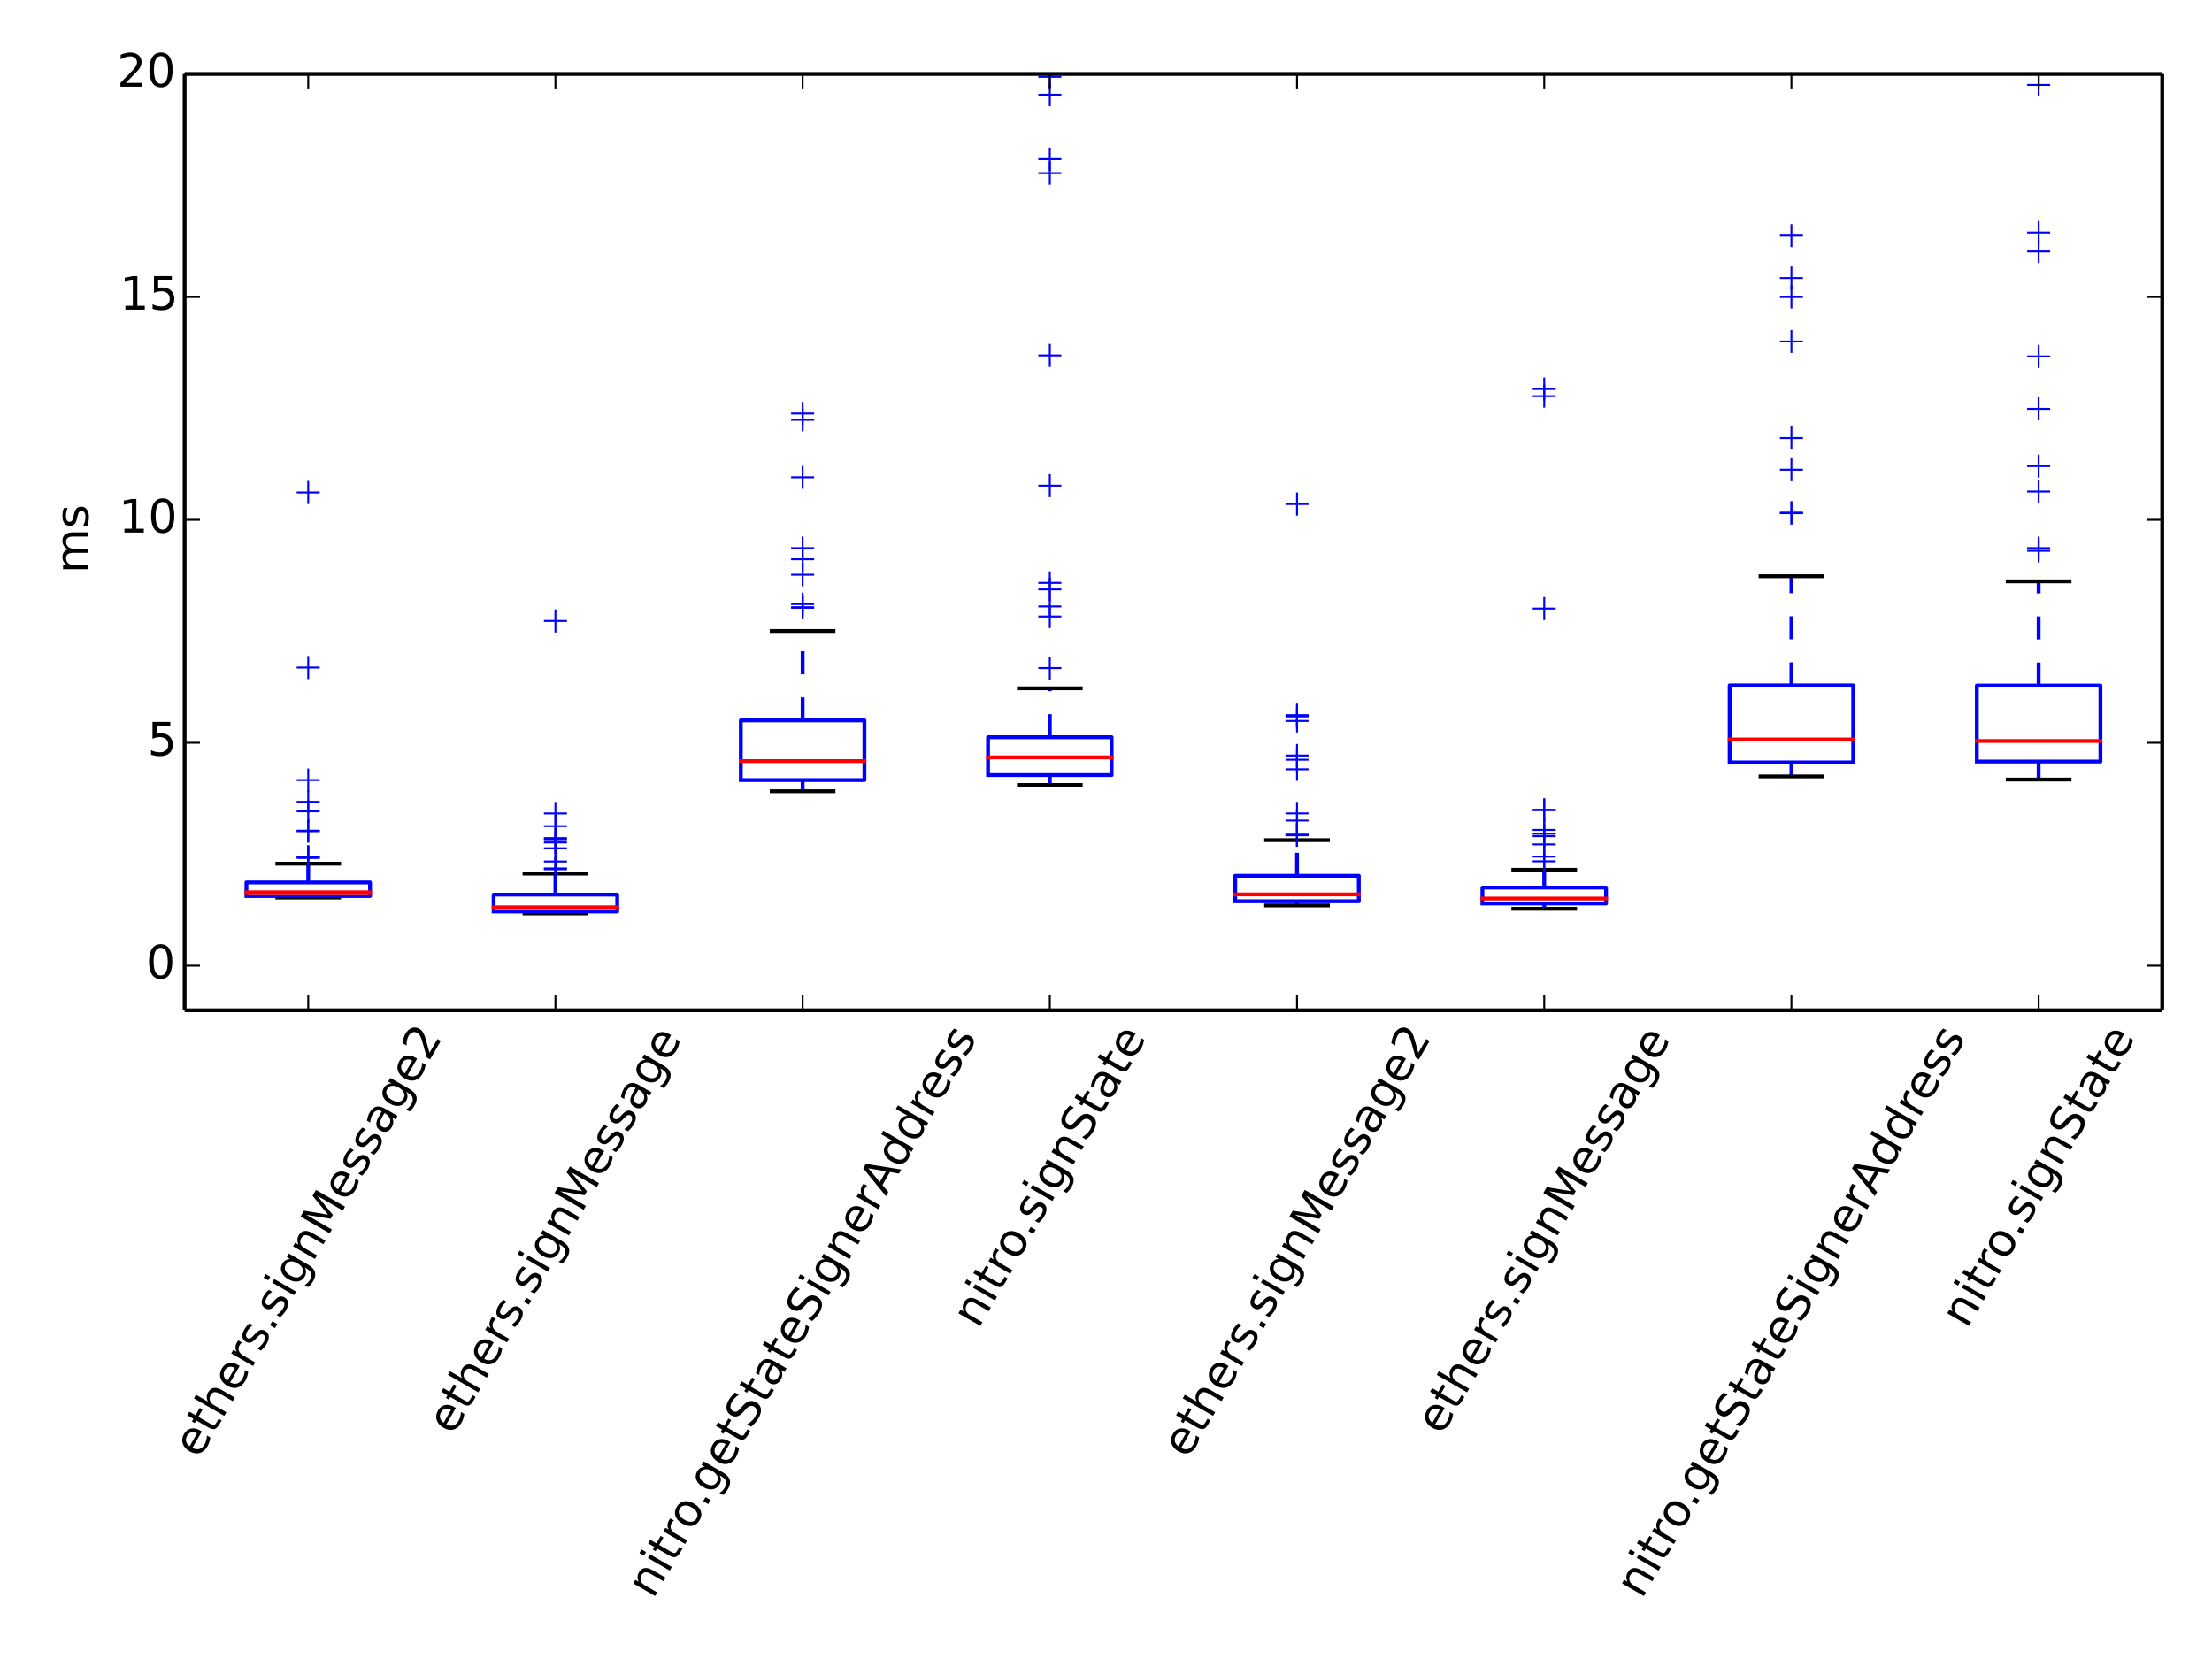 <?xml version="1.0" encoding="utf-8" standalone="no"?>
<!DOCTYPE svg PUBLIC "-//W3C//DTD SVG 1.1//EN"
  "http://www.w3.org/Graphics/SVG/1.1/DTD/svg11.dtd">
<!-- Created with matplotlib (http://matplotlib.org/) -->
<svg height="432pt" version="1.1" viewBox="0 0 576 432" width="576pt" xmlns="http://www.w3.org/2000/svg" xmlns:xlink="http://www.w3.org/1999/xlink">
 <defs>
  <style type="text/css">
*{stroke-linecap:butt;stroke-linejoin:round;}
  </style>
 </defs>
 <g id="figure_1">
  <g id="patch_1">
   <path d="
M0 432
L576 432
L576 0
L0 0
z
" style="fill:#ffffff;"/>
  </g>
  <g id="axes_1">
   <g id="patch_2">
    <path d="
M48.074 263.073
L563.04 263.073
L563.04 19.26
L48.074 19.26
z
" style="fill:#ffffff;"/>
   </g>
   <g id="line2d_1">
    <path clip-path="url(#pc9b3d6999c)" d="
M80.259 233.339
L80.259 233.732" style="fill:none;stroke:#0000ff;stroke-dasharray:6,6;stroke-dashoffset:0.0;"/>
   </g>
   <g id="line2d_2">
    <path clip-path="url(#pc9b3d6999c)" d="
M80.259 229.787
L80.259 224.912" style="fill:none;stroke:#0000ff;stroke-dasharray:6,6;stroke-dashoffset:0.0;"/>
   </g>
   <g id="line2d_3">
    <path clip-path="url(#pc9b3d6999c)" d="
M72.213 224.912
L88.306 224.912" style="fill:none;stroke:#000000;stroke-linecap:square;"/>
   </g>
   <g id="line2d_4">
    <path clip-path="url(#pc9b3d6999c)" d="
M72.213 233.732
L88.306 233.732" style="fill:none;stroke:#000000;stroke-linecap:square;"/>
   </g>
   <g id="line2d_5">
    <path clip-path="url(#pc9b3d6999c)" d="
M64.167 233.339
L96.352 233.339
L96.352 229.787
L64.167 229.787
L64.167 233.339" style="fill:none;stroke:#0000ff;stroke-linecap:square;"/>
   </g>
   <g id="line2d_6">
    <path clip-path="url(#pc9b3d6999c)" d="
M64.167 232.353
L96.352 232.353" style="fill:none;stroke:#ff0000;stroke-linecap:square;"/>
   </g>
   <g id="line2d_7">
    <defs>
     <path d="
M-3 0
L3 0
M0 3
L0 -3" id="md4acab13e0" style="stroke:#0000ff;stroke-width:0.5;"/>
    </defs>
    <g clip-path="url(#pc9b3d6999c)">
     <use style="fill:#0000ff;stroke:#0000ff;stroke-width:0.5;" x="80.259" xlink:href="#md4acab13e0" y="211.271"/>
     <use style="fill:#0000ff;stroke:#0000ff;stroke-width:0.5;" x="80.259" xlink:href="#md4acab13e0" y="173.82"/>
     <use style="fill:#0000ff;stroke:#0000ff;stroke-width:0.5;" x="80.259" xlink:href="#md4acab13e0" y="203.125"/>
     <use style="fill:#0000ff;stroke:#0000ff;stroke-width:0.5;" x="80.259" xlink:href="#md4acab13e0" y="216.307"/>
     <use style="fill:#0000ff;stroke:#0000ff;stroke-width:0.5;" x="80.259" xlink:href="#md4acab13e0" y="223.415"/>
     <use style="fill:#0000ff;stroke:#0000ff;stroke-width:0.5;" x="80.259" xlink:href="#md4acab13e0" y="223.23"/>
     <use style="fill:#0000ff;stroke:#0000ff;stroke-width:0.5;" x="80.259" xlink:href="#md4acab13e0" y="128.229"/>
     <use style="fill:#0000ff;stroke:#0000ff;stroke-width:0.5;" x="80.259" xlink:href="#md4acab13e0" y="216.45"/>
     <use style="fill:#0000ff;stroke:#0000ff;stroke-width:0.5;" x="80.259" xlink:href="#md4acab13e0" y="208.794"/>
     <use style="fill:#0000ff;stroke:#0000ff;stroke-width:0.5;" x="80.259" xlink:href="#md4acab13e0" y="223.041"/>
    </g>
   </g>
   <g id="line2d_8"/>
   <g id="line2d_9">
    <path clip-path="url(#pc9b3d6999c)" d="
M144.63 237.363
L144.63 237.855" style="fill:none;stroke:#0000ff;stroke-dasharray:6,6;stroke-dashoffset:0.0;"/>
   </g>
   <g id="line2d_10">
    <path clip-path="url(#pc9b3d6999c)" d="
M144.63 232.975
L144.63 227.489" style="fill:none;stroke:#0000ff;stroke-dasharray:6,6;stroke-dashoffset:0.0;"/>
   </g>
   <g id="line2d_11">
    <path clip-path="url(#pc9b3d6999c)" d="
M136.584 227.489
L152.677 227.489" style="fill:none;stroke:#000000;stroke-linecap:square;"/>
   </g>
   <g id="line2d_12">
    <path clip-path="url(#pc9b3d6999c)" d="
M136.584 237.855
L152.677 237.855" style="fill:none;stroke:#000000;stroke-linecap:square;"/>
   </g>
   <g id="line2d_13">
    <path clip-path="url(#pc9b3d6999c)" d="
M128.537 237.363
L160.723 237.363
L160.723 232.975
L128.537 232.975
L128.537 237.363" style="fill:none;stroke:#0000ff;stroke-linecap:square;"/>
   </g>
   <g id="line2d_14">
    <path clip-path="url(#pc9b3d6999c)" d="
M128.537 236.273
L160.723 236.273" style="fill:none;stroke:#ff0000;stroke-linecap:square;"/>
   </g>
   <g id="line2d_15">
    <g clip-path="url(#pc9b3d6999c)">
     <use style="fill:#0000ff;stroke:#0000ff;stroke-width:0.5;" x="144.63" xlink:href="#md4acab13e0" y="211.824"/>
     <use style="fill:#0000ff;stroke:#0000ff;stroke-width:0.5;" x="144.63" xlink:href="#md4acab13e0" y="161.69"/>
     <use style="fill:#0000ff;stroke:#0000ff;stroke-width:0.5;" x="144.63" xlink:href="#md4acab13e0" y="226.131"/>
     <use style="fill:#0000ff;stroke:#0000ff;stroke-width:0.5;" x="144.63" xlink:href="#md4acab13e0" y="215.135"/>
     <use style="fill:#0000ff;stroke:#0000ff;stroke-width:0.5;" x="144.63" xlink:href="#md4acab13e0" y="218.544"/>
     <use style="fill:#0000ff;stroke:#0000ff;stroke-width:0.5;" x="144.63" xlink:href="#md4acab13e0" y="218.246"/>
     <use style="fill:#0000ff;stroke:#0000ff;stroke-width:0.5;" x="144.63" xlink:href="#md4acab13e0" y="224.34"/>
     <use style="fill:#0000ff;stroke:#0000ff;stroke-width:0.5;" x="144.63" xlink:href="#md4acab13e0" y="220.902"/>
     <use style="fill:#0000ff;stroke:#0000ff;stroke-width:0.5;" x="144.63" xlink:href="#md4acab13e0" y="219.382"/>
     <use style="fill:#0000ff;stroke:#0000ff;stroke-width:0.5;" x="144.63" xlink:href="#md4acab13e0" y="226.353"/>
    </g>
   </g>
   <g id="line2d_16"/>
   <g id="line2d_17">
    <path clip-path="url(#pc9b3d6999c)" d="
M209.001 203.125
L209.001 206.033" style="fill:none;stroke:#0000ff;stroke-dasharray:6,6;stroke-dashoffset:0.0;"/>
   </g>
   <g id="line2d_18">
    <path clip-path="url(#pc9b3d6999c)" d="
M209.001 187.58
L209.001 164.304" style="fill:none;stroke:#0000ff;stroke-dasharray:6,6;stroke-dashoffset:0.0;"/>
   </g>
   <g id="line2d_19">
    <path clip-path="url(#pc9b3d6999c)" d="
M200.955 164.304
L217.047 164.304" style="fill:none;stroke:#000000;stroke-linecap:square;"/>
   </g>
   <g id="line2d_20">
    <path clip-path="url(#pc9b3d6999c)" d="
M200.955 206.033
L217.047 206.033" style="fill:none;stroke:#000000;stroke-linecap:square;"/>
   </g>
   <g id="line2d_21">
    <path clip-path="url(#pc9b3d6999c)" d="
M192.908 203.125
L225.094 203.125
L225.094 187.58
L192.908 187.58
L192.908 203.125" style="fill:none;stroke:#0000ff;stroke-linecap:square;"/>
   </g>
   <g id="line2d_22">
    <path clip-path="url(#pc9b3d6999c)" d="
M192.908 198.18
L225.094 198.18" style="fill:none;stroke:#ff0000;stroke-linecap:square;"/>
   </g>
   <g id="line2d_23">
    <g clip-path="url(#pc9b3d6999c)">
     <use style="fill:#0000ff;stroke:#0000ff;stroke-width:0.5;" x="209.001" xlink:href="#md4acab13e0" y="-19.992"/>
     <use style="fill:#0000ff;stroke:#0000ff;stroke-width:0.5;" x="209.001" xlink:href="#md4acab13e0" y="107.663"/>
     <use style="fill:#0000ff;stroke:#0000ff;stroke-width:0.5;" x="209.001" xlink:href="#md4acab13e0" y="158.251"/>
     <use style="fill:#0000ff;stroke:#0000ff;stroke-width:0.5;" x="209.001" xlink:href="#md4acab13e0" y="157.3"/>
     <use style="fill:#0000ff;stroke:#0000ff;stroke-width:0.5;" x="209.001" xlink:href="#md4acab13e0" y="109.31"/>
     <use style="fill:#0000ff;stroke:#0000ff;stroke-width:0.5;" x="209.001" xlink:href="#md4acab13e0" y="149.653"/>
     <use style="fill:#0000ff;stroke:#0000ff;stroke-width:0.5;" x="209.001" xlink:href="#md4acab13e0" y="158.122"/>
     <use style="fill:#0000ff;stroke:#0000ff;stroke-width:0.5;" x="209.001" xlink:href="#md4acab13e0" y="142.725"/>
     <use style="fill:#0000ff;stroke:#0000ff;stroke-width:0.5;" x="209.001" xlink:href="#md4acab13e0" y="124.281"/>
     <use style="fill:#0000ff;stroke:#0000ff;stroke-width:0.5;" x="209.001" xlink:href="#md4acab13e0" y="145.626"/>
    </g>
   </g>
   <g id="line2d_24"/>
   <g id="line2d_25">
    <path clip-path="url(#pc9b3d6999c)" d="
M273.372 201.826
L273.372 204.403" style="fill:none;stroke:#0000ff;stroke-dasharray:6,6;stroke-dashoffset:0.0;"/>
   </g>
   <g id="line2d_26">
    <path clip-path="url(#pc9b3d6999c)" d="
M273.372 191.968
L273.372 179.226" style="fill:none;stroke:#0000ff;stroke-dasharray:6,6;stroke-dashoffset:0.0;"/>
   </g>
   <g id="line2d_27">
    <path clip-path="url(#pc9b3d6999c)" d="
M265.325 179.226
L281.418 179.226" style="fill:none;stroke:#000000;stroke-linecap:square;"/>
   </g>
   <g id="line2d_28">
    <path clip-path="url(#pc9b3d6999c)" d="
M265.325 204.403
L281.418 204.403" style="fill:none;stroke:#000000;stroke-linecap:square;"/>
   </g>
   <g id="line2d_29">
    <path clip-path="url(#pc9b3d6999c)" d="
M257.279 201.826
L289.464 201.826
L289.464 191.968
L257.279 191.968
L257.279 201.826" style="fill:none;stroke:#0000ff;stroke-linecap:square;"/>
   </g>
   <g id="line2d_30">
    <path clip-path="url(#pc9b3d6999c)" d="
M257.279 197.206
L289.464 197.206" style="fill:none;stroke:#ff0000;stroke-linecap:square;"/>
   </g>
   <g id="line2d_31">
    <g clip-path="url(#pc9b3d6999c)">
     <use style="fill:#0000ff;stroke:#0000ff;stroke-width:0.5;" x="273.372" xlink:href="#md4acab13e0" y="92.543"/>
     <use style="fill:#0000ff;stroke:#0000ff;stroke-width:0.5;" x="273.372" xlink:href="#md4acab13e0" y="24.662"/>
     <use style="fill:#0000ff;stroke:#0000ff;stroke-width:0.5;" x="273.372" xlink:href="#md4acab13e0" y="19.996"/>
     <use style="fill:#0000ff;stroke:#0000ff;stroke-width:0.5;" x="273.372" xlink:href="#md4acab13e0" y="126.46"/>
     <use style="fill:#0000ff;stroke:#0000ff;stroke-width:0.5;" x="273.372" xlink:href="#md4acab13e0" y="45.072"/>
     <use style="fill:#0000ff;stroke:#0000ff;stroke-width:0.5;" x="273.372" xlink:href="#md4acab13e0" y="41.452"/>
     <use style="fill:#0000ff;stroke:#0000ff;stroke-width:0.5;" x="273.372" xlink:href="#md4acab13e0" y="153.48"/>
     <use style="fill:#0000ff;stroke:#0000ff;stroke-width:0.5;" x="273.372" xlink:href="#md4acab13e0" y="160.534"/>
     <use style="fill:#0000ff;stroke:#0000ff;stroke-width:0.5;" x="273.372" xlink:href="#md4acab13e0" y="173.963"/>
     <use style="fill:#0000ff;stroke:#0000ff;stroke-width:0.5;" x="273.372" xlink:href="#md4acab13e0" y="151.78"/>
     <use style="fill:#0000ff;stroke:#0000ff;stroke-width:0.5;" x="273.372" xlink:href="#md4acab13e0" y="157.912"/>
    </g>
   </g>
   <g id="line2d_32">
    <g clip-path="url(#pc9b3d6999c)">
     <use style="fill:#0000ff;stroke:#0000ff;stroke-width:0.5;" x="273.372" xlink:href="#md4acab13e0" y="11800.768"/>
     <use style="fill:#0000ff;stroke:#0000ff;stroke-width:0.5;" x="273.372" xlink:href="#md4acab13e0" y="11814.16"/>
    </g>
   </g>
   <g id="line2d_33">
    <path clip-path="url(#pc9b3d6999c)" d="
M337.742 234.701
L337.742 235.789" style="fill:none;stroke:#0000ff;stroke-dasharray:6,6;stroke-dashoffset:0.0;"/>
   </g>
   <g id="line2d_34">
    <path clip-path="url(#pc9b3d6999c)" d="
M337.742 228.054
L337.742 218.78" style="fill:none;stroke:#0000ff;stroke-dasharray:6,6;stroke-dashoffset:0.0;"/>
   </g>
   <g id="line2d_35">
    <path clip-path="url(#pc9b3d6999c)" d="
M329.696 218.78
L345.789 218.78" style="fill:none;stroke:#000000;stroke-linecap:square;"/>
   </g>
   <g id="line2d_36">
    <path clip-path="url(#pc9b3d6999c)" d="
M329.696 235.789
L345.789 235.789" style="fill:none;stroke:#000000;stroke-linecap:square;"/>
   </g>
   <g id="line2d_37">
    <path clip-path="url(#pc9b3d6999c)" d="
M321.65 234.701
L353.835 234.701
L353.835 228.054
L321.65 228.054
L321.65 234.701" style="fill:none;stroke:#0000ff;stroke-linecap:square;"/>
   </g>
   <g id="line2d_38">
    <path clip-path="url(#pc9b3d6999c)" d="
M321.65 232.916
L353.835 232.916" style="fill:none;stroke:#ff0000;stroke-linecap:square;"/>
   </g>
   <g id="line2d_39">
    <g clip-path="url(#pc9b3d6999c)">
     <use style="fill:#0000ff;stroke:#0000ff;stroke-width:0.5;" x="337.742" xlink:href="#md4acab13e0" y="186.214"/>
     <use style="fill:#0000ff;stroke:#0000ff;stroke-width:0.5;" x="337.742" xlink:href="#md4acab13e0" y="211.814"/>
     <use style="fill:#0000ff;stroke:#0000ff;stroke-width:0.5;" x="337.742" xlink:href="#md4acab13e0" y="197.824"/>
     <use style="fill:#0000ff;stroke:#0000ff;stroke-width:0.5;" x="337.742" xlink:href="#md4acab13e0" y="217.387"/>
     <use style="fill:#0000ff;stroke:#0000ff;stroke-width:0.5;" x="337.742" xlink:href="#md4acab13e0" y="187.723"/>
     <use style="fill:#0000ff;stroke:#0000ff;stroke-width:0.5;" x="337.742" xlink:href="#md4acab13e0" y="131.24"/>
     <use style="fill:#0000ff;stroke:#0000ff;stroke-width:0.5;" x="337.742" xlink:href="#md4acab13e0" y="217.387"/>
     <use style="fill:#0000ff;stroke:#0000ff;stroke-width:0.5;" x="337.742" xlink:href="#md4acab13e0" y="217.503"/>
     <use style="fill:#0000ff;stroke:#0000ff;stroke-width:0.5;" x="337.742" xlink:href="#md4acab13e0" y="213.672"/>
     <use style="fill:#0000ff;stroke:#0000ff;stroke-width:0.5;" x="337.742" xlink:href="#md4acab13e0" y="196.721"/>
     <use style="fill:#0000ff;stroke:#0000ff;stroke-width:0.5;" x="337.742" xlink:href="#md4acab13e0" y="200.32"/>
     <use style="fill:#0000ff;stroke:#0000ff;stroke-width:0.5;" x="337.742" xlink:href="#md4acab13e0" y="186.562"/>
    </g>
   </g>
   <g id="line2d_40"/>
   <g id="line2d_41">
    <path clip-path="url(#pc9b3d6999c)" d="
M402.113 235.281
L402.113 236.66" style="fill:none;stroke:#0000ff;stroke-dasharray:6,6;stroke-dashoffset:0.0;"/>
   </g>
   <g id="line2d_42">
    <path clip-path="url(#pc9b3d6999c)" d="
M402.113 231.131
L402.113 226.501" style="fill:none;stroke:#0000ff;stroke-dasharray:6,6;stroke-dashoffset:0.0;"/>
   </g>
   <g id="line2d_43">
    <path clip-path="url(#pc9b3d6999c)" d="
M394.067 226.501
L410.159 226.501" style="fill:none;stroke:#000000;stroke-linecap:square;"/>
   </g>
   <g id="line2d_44">
    <path clip-path="url(#pc9b3d6999c)" d="
M394.067 236.66
L410.159 236.66" style="fill:none;stroke:#000000;stroke-linecap:square;"/>
   </g>
   <g id="line2d_45">
    <path clip-path="url(#pc9b3d6999c)" d="
M386.02 235.281
L418.206 235.281
L418.206 231.131
L386.02 231.131
L386.02 235.281" style="fill:none;stroke:#0000ff;stroke-linecap:square;"/>
   </g>
   <g id="line2d_46">
    <path clip-path="url(#pc9b3d6999c)" d="
M386.02 233.99
L418.206 233.99" style="fill:none;stroke:#ff0000;stroke-linecap:square;"/>
   </g>
   <g id="line2d_47">
    <g clip-path="url(#pc9b3d6999c)">
     <use style="fill:#0000ff;stroke:#0000ff;stroke-width:0.5;" x="402.113" xlink:href="#md4acab13e0" y="101.286"/>
     <use style="fill:#0000ff;stroke:#0000ff;stroke-width:0.5;" x="402.113" xlink:href="#md4acab13e0" y="223.076"/>
     <use style="fill:#0000ff;stroke:#0000ff;stroke-width:0.5;" x="402.113" xlink:href="#md4acab13e0" y="217.097"/>
     <use style="fill:#0000ff;stroke:#0000ff;stroke-width:0.5;" x="402.113" xlink:href="#md4acab13e0" y="158.466"/>
     <use style="fill:#0000ff;stroke:#0000ff;stroke-width:0.5;" x="402.113" xlink:href="#md4acab13e0" y="210.944"/>
     <use style="fill:#0000ff;stroke:#0000ff;stroke-width:0.5;" x="402.113" xlink:href="#md4acab13e0" y="103.143"/>
     <use style="fill:#0000ff;stroke:#0000ff;stroke-width:0.5;" x="402.113" xlink:href="#md4acab13e0" y="219.883"/>
     <use style="fill:#0000ff;stroke:#0000ff;stroke-width:0.5;" x="402.113" xlink:href="#md4acab13e0" y="216.11"/>
     <use style="fill:#0000ff;stroke:#0000ff;stroke-width:0.5;" x="402.113" xlink:href="#md4acab13e0" y="217.736"/>
     <use style="fill:#0000ff;stroke:#0000ff;stroke-width:0.5;" x="402.113" xlink:href="#md4acab13e0" y="210.886"/>
     <use style="fill:#0000ff;stroke:#0000ff;stroke-width:0.5;" x="402.113" xlink:href="#md4acab13e0" y="224.295"/>
    </g>
   </g>
   <g id="line2d_48"/>
   <g id="line2d_49">
    <path clip-path="url(#pc9b3d6999c)" d="
M466.484 198.521
L466.484 202.178" style="fill:none;stroke:#0000ff;stroke-dasharray:6,6;stroke-dashoffset:0.0;"/>
   </g>
   <g id="line2d_50">
    <path clip-path="url(#pc9b3d6999c)" d="
M466.484 178.464
L466.484 150.048" style="fill:none;stroke:#0000ff;stroke-dasharray:6,6;stroke-dashoffset:0.0;"/>
   </g>
   <g id="line2d_51">
    <path clip-path="url(#pc9b3d6999c)" d="
M458.438 150.048
L474.53 150.048" style="fill:none;stroke:#000000;stroke-linecap:square;"/>
   </g>
   <g id="line2d_52">
    <path clip-path="url(#pc9b3d6999c)" d="
M458.438 202.178
L474.53 202.178" style="fill:none;stroke:#000000;stroke-linecap:square;"/>
   </g>
   <g id="line2d_53">
    <path clip-path="url(#pc9b3d6999c)" d="
M450.391 198.521
L482.577 198.521
L482.577 178.464
L450.391 178.464
L450.391 198.521" style="fill:none;stroke:#0000ff;stroke-linecap:square;"/>
   </g>
   <g id="line2d_54">
    <path clip-path="url(#pc9b3d6999c)" d="
M450.391 192.542
L482.577 192.542" style="fill:none;stroke:#ff0000;stroke-linecap:square;"/>
   </g>
   <g id="line2d_55">
    <g clip-path="url(#pc9b3d6999c)">
     <use style="fill:#0000ff;stroke:#0000ff;stroke-width:0.5;" x="466.484" xlink:href="#md4acab13e0" y="61.347"/>
     <use style="fill:#0000ff;stroke:#0000ff;stroke-width:0.5;" x="466.484" xlink:href="#md4acab13e0" y="133.62"/>
     <use style="fill:#0000ff;stroke:#0000ff;stroke-width:0.5;" x="466.484" xlink:href="#md4acab13e0" y="77.311"/>
     <use style="fill:#0000ff;stroke:#0000ff;stroke-width:0.5;" x="466.484" xlink:href="#md4acab13e0" y="122.3"/>
     <use style="fill:#0000ff;stroke:#0000ff;stroke-width:0.5;" x="466.484" xlink:href="#md4acab13e0" y="72.376"/>
     <use style="fill:#0000ff;stroke:#0000ff;stroke-width:0.5;" x="466.484" xlink:href="#md4acab13e0" y="133.504"/>
     <use style="fill:#0000ff;stroke:#0000ff;stroke-width:0.5;" x="466.484" xlink:href="#md4acab13e0" y="114.057"/>
     <use style="fill:#0000ff;stroke:#0000ff;stroke-width:0.5;" x="466.484" xlink:href="#md4acab13e0" y="88.921"/>
    </g>
   </g>
   <g id="line2d_56"/>
   <g id="line2d_57">
    <path clip-path="url(#pc9b3d6999c)" d="
M530.855 198.289
L530.855 202.991" style="fill:none;stroke:#0000ff;stroke-dasharray:6,6;stroke-dashoffset:0.0;"/>
   </g>
   <g id="line2d_58">
    <path clip-path="url(#pc9b3d6999c)" d="
M530.855 178.508
L530.855 151.384" style="fill:none;stroke:#0000ff;stroke-dasharray:6,6;stroke-dashoffset:0.0;"/>
   </g>
   <g id="line2d_59">
    <path clip-path="url(#pc9b3d6999c)" d="
M522.808 151.384
L538.901 151.384" style="fill:none;stroke:#000000;stroke-linecap:square;"/>
   </g>
   <g id="line2d_60">
    <path clip-path="url(#pc9b3d6999c)" d="
M522.808 202.991
L538.901 202.991" style="fill:none;stroke:#000000;stroke-linecap:square;"/>
   </g>
   <g id="line2d_61">
    <path clip-path="url(#pc9b3d6999c)" d="
M514.762 198.289
L546.947 198.289
L546.947 178.508
L514.762 178.508
L514.762 198.289" style="fill:none;stroke:#0000ff;stroke-linecap:square;"/>
   </g>
   <g id="line2d_62">
    <path clip-path="url(#pc9b3d6999c)" d="
M514.762 192.948
L546.947 192.948" style="fill:none;stroke:#ff0000;stroke-linecap:square;"/>
   </g>
   <g id="line2d_63">
    <g clip-path="url(#pc9b3d6999c)">
     <use style="fill:#0000ff;stroke:#0000ff;stroke-width:0.5;" x="530.855" xlink:href="#md4acab13e0" y="22.104"/>
     <use style="fill:#0000ff;stroke:#0000ff;stroke-width:0.5;" x="530.855" xlink:href="#md4acab13e0" y="106.452"/>
     <use style="fill:#0000ff;stroke:#0000ff;stroke-width:0.5;" x="530.855" xlink:href="#md4acab13e0" y="92.81"/>
     <use style="fill:#0000ff;stroke:#0000ff;stroke-width:0.5;" x="530.855" xlink:href="#md4acab13e0" y="143.431"/>
     <use style="fill:#0000ff;stroke:#0000ff;stroke-width:0.5;" x="530.855" xlink:href="#md4acab13e0" y="-20.331"/>
     <use style="fill:#0000ff;stroke:#0000ff;stroke-width:0.5;" x="530.855" xlink:href="#md4acab13e0" y="121.371"/>
     <use style="fill:#0000ff;stroke:#0000ff;stroke-width:0.5;" x="530.855" xlink:href="#md4acab13e0" y="65.468"/>
     <use style="fill:#0000ff;stroke:#0000ff;stroke-width:0.5;" x="530.855" xlink:href="#md4acab13e0" y="60.534"/>
     <use style="fill:#0000ff;stroke:#0000ff;stroke-width:0.5;" x="530.855" xlink:href="#md4acab13e0" y="142.734"/>
     <use style="fill:#0000ff;stroke:#0000ff;stroke-width:0.5;" x="530.855" xlink:href="#md4acab13e0" y="127.989"/>
    </g>
   </g>
   <g id="line2d_64"/>
   <g id="matplotlib.axis_1">
    <g id="xtick_1">
     <g id="line2d_65">
      <defs>
       <path d="
M0 0
L0 -4" id="m93b0483c22" style="stroke:#000000;stroke-width:0.5;"/>
      </defs>
      <g>
       <use style="stroke:#000000;stroke-width:0.5;" x="80.259" xlink:href="#m93b0483c22" y="263.073"/>
      </g>
     </g>
     <g id="line2d_66">
      <defs>
       <path d="
M0 0
L0 4" id="m741efc42ff" style="stroke:#000000;stroke-width:0.5;"/>
      </defs>
      <g>
       <use style="stroke:#000000;stroke-width:0.5;" x="80.259" xlink:href="#m741efc42ff" y="19.26"/>
      </g>
     </g>
     <g id="text_1">
      <!-- ethers.signMessage2 -->
      <defs>
       <path d="
M19.188 8.297
L53.609 8.297
L53.609 0
L7.328 0
L7.328 8.297
Q12.938 14.109 22.625 23.891
Q32.328 33.688 34.812 36.531
Q39.547 41.844 41.422 45.531
Q43.312 49.219 43.312 52.781
Q43.312 58.594 39.234 62.25
Q35.156 65.922 28.609 65.922
Q23.969 65.922 18.812 64.312
Q13.672 62.703 7.812 59.422
L7.812 69.391
Q13.766 71.781 18.938 73
Q24.125 74.219 28.422 74.219
Q39.75 74.219 46.484 68.547
Q53.219 62.891 53.219 53.422
Q53.219 48.922 51.531 44.891
Q49.859 40.875 45.406 35.406
Q44.188 33.984 37.641 27.219
Q31.109 20.453 19.188 8.297" id="BitstreamVeraSans-Roman-32"/>
       <path d="
M9.812 72.906
L24.516 72.906
L43.109 23.297
L61.812 72.906
L76.516 72.906
L76.516 0
L66.891 0
L66.891 64.016
L48.094 14.016
L38.188 14.016
L19.391 64.016
L19.391 0
L9.812 0
z
" id="BitstreamVeraSans-Roman-4d"/>
       <path d="
M54.891 33.016
L54.891 0
L45.906 0
L45.906 32.719
Q45.906 40.484 42.875 44.328
Q39.844 48.188 33.797 48.188
Q26.516 48.188 22.312 43.547
Q18.109 38.922 18.109 30.906
L18.109 0
L9.078 0
L9.078 54.688
L18.109 54.688
L18.109 46.188
Q21.344 51.125 25.703 53.562
Q30.078 56 35.797 56
Q45.219 56 50.047 50.172
Q54.891 44.344 54.891 33.016" id="BitstreamVeraSans-Roman-6e"/>
       <path d="
M34.281 27.484
Q23.391 27.484 19.188 25
Q14.984 22.516 14.984 16.5
Q14.984 11.719 18.141 8.906
Q21.297 6.109 26.703 6.109
Q34.188 6.109 38.703 11.406
Q43.219 16.703 43.219 25.484
L43.219 27.484
z

M52.203 31.203
L52.203 0
L43.219 0
L43.219 8.297
Q40.141 3.328 35.547 0.953
Q30.953 -1.422 24.312 -1.422
Q15.922 -1.422 10.953 3.297
Q6 8.016 6 15.922
Q6 25.141 12.172 29.828
Q18.359 34.516 30.609 34.516
L43.219 34.516
L43.219 35.406
Q43.219 41.609 39.141 45
Q35.062 48.391 27.688 48.391
Q23 48.391 18.547 47.266
Q14.109 46.141 10.016 43.891
L10.016 52.203
Q14.938 54.109 19.578 55.047
Q24.219 56 28.609 56
Q40.484 56 46.344 49.844
Q52.203 43.703 52.203 31.203" id="BitstreamVeraSans-Roman-61"/>
       <path d="
M10.688 12.406
L21 12.406
L21 0
L10.688 0
z
" id="BitstreamVeraSans-Roman-2e"/>
       <path d="
M54.891 33.016
L54.891 0
L45.906 0
L45.906 32.719
Q45.906 40.484 42.875 44.328
Q39.844 48.188 33.797 48.188
Q26.516 48.188 22.312 43.547
Q18.109 38.922 18.109 30.906
L18.109 0
L9.078 0
L9.078 75.984
L18.109 75.984
L18.109 46.188
Q21.344 51.125 25.703 53.562
Q30.078 56 35.797 56
Q45.219 56 50.047 50.172
Q54.891 44.344 54.891 33.016" id="BitstreamVeraSans-Roman-68"/>
       <path d="
M56.203 29.594
L56.203 25.203
L14.891 25.203
Q15.484 15.922 20.484 11.062
Q25.484 6.203 34.422 6.203
Q39.594 6.203 44.453 7.469
Q49.312 8.734 54.109 11.281
L54.109 2.781
Q49.266 0.734 44.188 -0.344
Q39.109 -1.422 33.891 -1.422
Q20.797 -1.422 13.156 6.188
Q5.516 13.812 5.516 26.812
Q5.516 40.234 12.766 48.109
Q20.016 56 32.328 56
Q43.359 56 49.781 48.891
Q56.203 41.797 56.203 29.594
M47.219 32.234
Q47.125 39.594 43.094 43.984
Q39.062 48.391 32.422 48.391
Q24.906 48.391 20.391 44.141
Q15.875 39.891 15.188 32.172
z
" id="BitstreamVeraSans-Roman-65"/>
       <path d="
M9.422 54.688
L18.406 54.688
L18.406 0
L9.422 0
z

M9.422 75.984
L18.406 75.984
L18.406 64.594
L9.422 64.594
z
" id="BitstreamVeraSans-Roman-69"/>
       <path d="
M18.312 70.219
L18.312 54.688
L36.812 54.688
L36.812 47.703
L18.312 47.703
L18.312 18.016
Q18.312 11.328 20.141 9.422
Q21.969 7.516 27.594 7.516
L36.812 7.516
L36.812 0
L27.594 0
Q17.188 0 13.234 3.875
Q9.281 7.766 9.281 18.016
L9.281 47.703
L2.688 47.703
L2.688 54.688
L9.281 54.688
L9.281 70.219
z
" id="BitstreamVeraSans-Roman-74"/>
       <path d="
M41.109 46.297
Q39.594 47.172 37.812 47.578
Q36.031 48 33.891 48
Q26.266 48 22.188 43.047
Q18.109 38.094 18.109 28.812
L18.109 0
L9.078 0
L9.078 54.688
L18.109 54.688
L18.109 46.188
Q20.953 51.172 25.484 53.578
Q30.031 56 36.531 56
Q37.453 56 38.578 55.875
Q39.703 55.766 41.062 55.516
z
" id="BitstreamVeraSans-Roman-72"/>
       <path d="
M44.281 53.078
L44.281 44.578
Q40.484 46.531 36.375 47.5
Q32.281 48.484 27.875 48.484
Q21.188 48.484 17.844 46.438
Q14.5 44.391 14.5 40.281
Q14.5 37.156 16.891 35.375
Q19.281 33.594 26.516 31.984
L29.594 31.297
Q39.156 29.25 43.188 25.516
Q47.219 21.781 47.219 15.094
Q47.219 7.469 41.188 3.016
Q35.156 -1.422 24.609 -1.422
Q20.219 -1.422 15.453 -0.562
Q10.688 0.297 5.422 2
L5.422 11.281
Q10.406 8.688 15.234 7.391
Q20.062 6.109 24.812 6.109
Q31.156 6.109 34.562 8.281
Q37.984 10.453 37.984 14.406
Q37.984 18.062 35.516 20.016
Q33.062 21.969 24.703 23.781
L21.578 24.516
Q13.234 26.266 9.516 29.906
Q5.812 33.547 5.812 39.891
Q5.812 47.609 11.281 51.797
Q16.75 56 26.812 56
Q31.781 56 36.172 55.266
Q40.578 54.547 44.281 53.078" id="BitstreamVeraSans-Roman-73"/>
       <path d="
M45.406 27.984
Q45.406 37.75 41.375 43.109
Q37.359 48.484 30.078 48.484
Q22.859 48.484 18.828 43.109
Q14.797 37.75 14.797 27.984
Q14.797 18.266 18.828 12.891
Q22.859 7.516 30.078 7.516
Q37.359 7.516 41.375 12.891
Q45.406 18.266 45.406 27.984
M54.391 6.781
Q54.391 -7.172 48.188 -13.984
Q42 -20.797 29.203 -20.797
Q24.469 -20.797 20.266 -20.094
Q16.062 -19.391 12.109 -17.922
L12.109 -9.188
Q16.062 -11.328 19.922 -12.344
Q23.781 -13.375 27.781 -13.375
Q36.625 -13.375 41.016 -8.766
Q45.406 -4.156 45.406 5.172
L45.406 9.625
Q42.625 4.781 38.281 2.391
Q33.938 0 27.875 0
Q17.828 0 11.672 7.656
Q5.516 15.328 5.516 27.984
Q5.516 40.672 11.672 48.328
Q17.828 56 27.875 56
Q33.938 56 38.281 53.609
Q42.625 51.219 45.406 46.391
L45.406 54.688
L54.391 54.688
z
" id="BitstreamVeraSans-Roman-67"/>
      </defs>
      <g transform="translate(51.815 380.102)rotate(-60.0)scale(0.12 -0.12)">
       <use xlink:href="#BitstreamVeraSans-Roman-65"/>
       <use x="61.523" xlink:href="#BitstreamVeraSans-Roman-74"/>
       <use x="100.732" xlink:href="#BitstreamVeraSans-Roman-68"/>
       <use x="164.111" xlink:href="#BitstreamVeraSans-Roman-65"/>
       <use x="225.635" xlink:href="#BitstreamVeraSans-Roman-72"/>
       <use x="266.748" xlink:href="#BitstreamVeraSans-Roman-73"/>
       <use x="318.848" xlink:href="#BitstreamVeraSans-Roman-2e"/>
       <use x="350.635" xlink:href="#BitstreamVeraSans-Roman-73"/>
       <use x="402.734" xlink:href="#BitstreamVeraSans-Roman-69"/>
       <use x="430.518" xlink:href="#BitstreamVeraSans-Roman-67"/>
       <use x="493.994" xlink:href="#BitstreamVeraSans-Roman-6e"/>
       <use x="557.373" xlink:href="#BitstreamVeraSans-Roman-4d"/>
       <use x="643.652" xlink:href="#BitstreamVeraSans-Roman-65"/>
       <use x="705.176" xlink:href="#BitstreamVeraSans-Roman-73"/>
       <use x="757.275" xlink:href="#BitstreamVeraSans-Roman-73"/>
       <use x="809.375" xlink:href="#BitstreamVeraSans-Roman-61"/>
       <use x="870.654" xlink:href="#BitstreamVeraSans-Roman-67"/>
       <use x="934.131" xlink:href="#BitstreamVeraSans-Roman-65"/>
       <use x="995.654" xlink:href="#BitstreamVeraSans-Roman-32"/>
      </g>
     </g>
    </g>
    <g id="xtick_2">
     <g id="line2d_67">
      <g>
       <use style="stroke:#000000;stroke-width:0.5;" x="144.63" xlink:href="#m93b0483c22" y="263.073"/>
      </g>
     </g>
     <g id="line2d_68">
      <g>
       <use style="stroke:#000000;stroke-width:0.5;" x="144.63" xlink:href="#m741efc42ff" y="19.26"/>
      </g>
     </g>
     <g id="text_2">
      <!-- ethers.signMessage -->
      <g transform="translate(117.953 373.977)rotate(-60.0)scale(0.12 -0.12)">
       <use xlink:href="#BitstreamVeraSans-Roman-65"/>
       <use x="61.523" xlink:href="#BitstreamVeraSans-Roman-74"/>
       <use x="100.732" xlink:href="#BitstreamVeraSans-Roman-68"/>
       <use x="164.111" xlink:href="#BitstreamVeraSans-Roman-65"/>
       <use x="225.635" xlink:href="#BitstreamVeraSans-Roman-72"/>
       <use x="266.748" xlink:href="#BitstreamVeraSans-Roman-73"/>
       <use x="318.848" xlink:href="#BitstreamVeraSans-Roman-2e"/>
       <use x="350.635" xlink:href="#BitstreamVeraSans-Roman-73"/>
       <use x="402.734" xlink:href="#BitstreamVeraSans-Roman-69"/>
       <use x="430.518" xlink:href="#BitstreamVeraSans-Roman-67"/>
       <use x="493.994" xlink:href="#BitstreamVeraSans-Roman-6e"/>
       <use x="557.373" xlink:href="#BitstreamVeraSans-Roman-4d"/>
       <use x="643.652" xlink:href="#BitstreamVeraSans-Roman-65"/>
       <use x="705.176" xlink:href="#BitstreamVeraSans-Roman-73"/>
       <use x="757.275" xlink:href="#BitstreamVeraSans-Roman-73"/>
       <use x="809.375" xlink:href="#BitstreamVeraSans-Roman-61"/>
       <use x="870.654" xlink:href="#BitstreamVeraSans-Roman-67"/>
       <use x="934.131" xlink:href="#BitstreamVeraSans-Roman-65"/>
      </g>
     </g>
    </g>
    <g id="xtick_3">
     <g id="line2d_69">
      <g>
       <use style="stroke:#000000;stroke-width:0.5;" x="209.001" xlink:href="#m93b0483c22" y="263.073"/>
      </g>
     </g>
     <g id="line2d_70">
      <g>
       <use style="stroke:#000000;stroke-width:0.5;" x="209.001" xlink:href="#m741efc42ff" y="19.26"/>
      </g>
     </g>
     <g id="text_3">
      <!-- nitro.getStateSignerAddress -->
      <defs>
       <path d="
M45.406 46.391
L45.406 75.984
L54.391 75.984
L54.391 0
L45.406 0
L45.406 8.203
Q42.578 3.328 38.25 0.953
Q33.938 -1.422 27.875 -1.422
Q17.969 -1.422 11.734 6.484
Q5.516 14.406 5.516 27.297
Q5.516 40.188 11.734 48.094
Q17.969 56 27.875 56
Q33.938 56 38.25 53.625
Q42.578 51.266 45.406 46.391
M14.797 27.297
Q14.797 17.391 18.875 11.75
Q22.953 6.109 30.078 6.109
Q37.203 6.109 41.297 11.75
Q45.406 17.391 45.406 27.297
Q45.406 37.203 41.297 42.844
Q37.203 48.484 30.078 48.484
Q22.953 48.484 18.875 42.844
Q14.797 37.203 14.797 27.297" id="BitstreamVeraSans-Roman-64"/>
       <path d="
M30.609 48.391
Q23.391 48.391 19.188 42.75
Q14.984 37.109 14.984 27.297
Q14.984 17.484 19.156 11.844
Q23.344 6.203 30.609 6.203
Q37.797 6.203 41.984 11.859
Q46.188 17.531 46.188 27.297
Q46.188 37.016 41.984 42.703
Q37.797 48.391 30.609 48.391
M30.609 56
Q42.328 56 49.016 48.375
Q55.719 40.766 55.719 27.297
Q55.719 13.875 49.016 6.219
Q42.328 -1.422 30.609 -1.422
Q18.844 -1.422 12.172 6.219
Q5.516 13.875 5.516 27.297
Q5.516 40.766 12.172 48.375
Q18.844 56 30.609 56" id="BitstreamVeraSans-Roman-6f"/>
       <path d="
M34.188 63.188
L20.797 26.906
L47.609 26.906
z

M28.609 72.906
L39.797 72.906
L67.578 0
L57.328 0
L50.688 18.703
L17.828 18.703
L11.188 0
L0.781 0
z
" id="BitstreamVeraSans-Roman-41"/>
       <path d="
M53.516 70.516
L53.516 60.891
Q47.906 63.578 42.922 64.891
Q37.938 66.219 33.297 66.219
Q25.25 66.219 20.875 63.094
Q16.5 59.969 16.5 54.203
Q16.5 49.359 19.406 46.891
Q22.312 44.438 30.422 42.922
L36.375 41.703
Q47.406 39.594 52.656 34.297
Q57.906 29 57.906 20.125
Q57.906 9.516 50.797 4.047
Q43.703 -1.422 29.984 -1.422
Q24.812 -1.422 18.969 -0.25
Q13.141 0.922 6.891 3.219
L6.891 13.375
Q12.891 10.016 18.656 8.297
Q24.422 6.594 29.984 6.594
Q38.422 6.594 43.016 9.906
Q47.609 13.234 47.609 19.391
Q47.609 24.75 44.312 27.781
Q41.016 30.812 33.5 32.328
L27.484 33.5
Q16.453 35.688 11.516 40.375
Q6.594 45.062 6.594 53.422
Q6.594 63.094 13.406 68.656
Q20.219 74.219 32.172 74.219
Q37.312 74.219 42.625 73.281
Q47.953 72.359 53.516 70.516" id="BitstreamVeraSans-Roman-53"/>
      </defs>
      <g transform="translate(170.037 416.54)rotate(-60.0)scale(0.12 -0.12)">
       <use xlink:href="#BitstreamVeraSans-Roman-6e"/>
       <use x="63.379" xlink:href="#BitstreamVeraSans-Roman-69"/>
       <use x="91.162" xlink:href="#BitstreamVeraSans-Roman-74"/>
       <use x="130.371" xlink:href="#BitstreamVeraSans-Roman-72"/>
       <use x="169.234" xlink:href="#BitstreamVeraSans-Roman-6f"/>
       <use x="228.666" xlink:href="#BitstreamVeraSans-Roman-2e"/>
       <use x="260.453" xlink:href="#BitstreamVeraSans-Roman-67"/>
       <use x="323.93" xlink:href="#BitstreamVeraSans-Roman-65"/>
       <use x="385.453" xlink:href="#BitstreamVeraSans-Roman-74"/>
       <use x="424.662" xlink:href="#BitstreamVeraSans-Roman-53"/>
       <use x="488.139" xlink:href="#BitstreamVeraSans-Roman-74"/>
       <use x="527.348" xlink:href="#BitstreamVeraSans-Roman-61"/>
       <use x="588.627" xlink:href="#BitstreamVeraSans-Roman-74"/>
       <use x="627.836" xlink:href="#BitstreamVeraSans-Roman-65"/>
       <use x="689.359" xlink:href="#BitstreamVeraSans-Roman-53"/>
       <use x="752.836" xlink:href="#BitstreamVeraSans-Roman-69"/>
       <use x="780.619" xlink:href="#BitstreamVeraSans-Roman-67"/>
       <use x="844.096" xlink:href="#BitstreamVeraSans-Roman-6e"/>
       <use x="907.475" xlink:href="#BitstreamVeraSans-Roman-65"/>
       <use x="968.998" xlink:href="#BitstreamVeraSans-Roman-72"/>
       <use x="1010.111" xlink:href="#BitstreamVeraSans-Roman-41"/>
       <use x="1076.77" xlink:href="#BitstreamVeraSans-Roman-64"/>
       <use x="1140.246" xlink:href="#BitstreamVeraSans-Roman-64"/>
       <use x="1203.723" xlink:href="#BitstreamVeraSans-Roman-72"/>
       <use x="1242.586" xlink:href="#BitstreamVeraSans-Roman-65"/>
       <use x="1304.109" xlink:href="#BitstreamVeraSans-Roman-73"/>
       <use x="1356.209" xlink:href="#BitstreamVeraSans-Roman-73"/>
      </g>
     </g>
    </g>
    <g id="xtick_4">
     <g id="line2d_71">
      <g>
       <use style="stroke:#000000;stroke-width:0.5;" x="273.372" xlink:href="#m93b0483c22" y="263.073"/>
      </g>
     </g>
     <g id="line2d_72">
      <g>
       <use style="stroke:#000000;stroke-width:0.5;" x="273.372" xlink:href="#m741efc42ff" y="19.26"/>
      </g>
     </g>
     <g id="text_4">
      <!-- nitro.signState -->
      <g transform="translate(254.715 346.194)rotate(-60.0)scale(0.12 -0.12)">
       <use xlink:href="#BitstreamVeraSans-Roman-6e"/>
       <use x="63.379" xlink:href="#BitstreamVeraSans-Roman-69"/>
       <use x="91.162" xlink:href="#BitstreamVeraSans-Roman-74"/>
       <use x="130.371" xlink:href="#BitstreamVeraSans-Roman-72"/>
       <use x="169.234" xlink:href="#BitstreamVeraSans-Roman-6f"/>
       <use x="228.666" xlink:href="#BitstreamVeraSans-Roman-2e"/>
       <use x="260.453" xlink:href="#BitstreamVeraSans-Roman-73"/>
       <use x="312.553" xlink:href="#BitstreamVeraSans-Roman-69"/>
       <use x="340.336" xlink:href="#BitstreamVeraSans-Roman-67"/>
       <use x="403.812" xlink:href="#BitstreamVeraSans-Roman-6e"/>
       <use x="467.191" xlink:href="#BitstreamVeraSans-Roman-53"/>
       <use x="530.668" xlink:href="#BitstreamVeraSans-Roman-74"/>
       <use x="569.877" xlink:href="#BitstreamVeraSans-Roman-61"/>
       <use x="631.156" xlink:href="#BitstreamVeraSans-Roman-74"/>
       <use x="670.365" xlink:href="#BitstreamVeraSans-Roman-65"/>
      </g>
     </g>
    </g>
    <g id="xtick_5">
     <g id="line2d_73">
      <g>
       <use style="stroke:#000000;stroke-width:0.5;" x="337.742" xlink:href="#m93b0483c22" y="263.073"/>
      </g>
     </g>
     <g id="line2d_74">
      <g>
       <use style="stroke:#000000;stroke-width:0.5;" x="337.742" xlink:href="#m741efc42ff" y="19.26"/>
      </g>
     </g>
     <g id="text_5">
      <!-- ethers.signMessage2 -->
      <g transform="translate(309.298 380.102)rotate(-60.0)scale(0.12 -0.12)">
       <use xlink:href="#BitstreamVeraSans-Roman-65"/>
       <use x="61.523" xlink:href="#BitstreamVeraSans-Roman-74"/>
       <use x="100.732" xlink:href="#BitstreamVeraSans-Roman-68"/>
       <use x="164.111" xlink:href="#BitstreamVeraSans-Roman-65"/>
       <use x="225.635" xlink:href="#BitstreamVeraSans-Roman-72"/>
       <use x="266.748" xlink:href="#BitstreamVeraSans-Roman-73"/>
       <use x="318.848" xlink:href="#BitstreamVeraSans-Roman-2e"/>
       <use x="350.635" xlink:href="#BitstreamVeraSans-Roman-73"/>
       <use x="402.734" xlink:href="#BitstreamVeraSans-Roman-69"/>
       <use x="430.518" xlink:href="#BitstreamVeraSans-Roman-67"/>
       <use x="493.994" xlink:href="#BitstreamVeraSans-Roman-6e"/>
       <use x="557.373" xlink:href="#BitstreamVeraSans-Roman-4d"/>
       <use x="643.652" xlink:href="#BitstreamVeraSans-Roman-65"/>
       <use x="705.176" xlink:href="#BitstreamVeraSans-Roman-73"/>
       <use x="757.275" xlink:href="#BitstreamVeraSans-Roman-73"/>
       <use x="809.375" xlink:href="#BitstreamVeraSans-Roman-61"/>
       <use x="870.654" xlink:href="#BitstreamVeraSans-Roman-67"/>
       <use x="934.131" xlink:href="#BitstreamVeraSans-Roman-65"/>
       <use x="995.654" xlink:href="#BitstreamVeraSans-Roman-32"/>
      </g>
     </g>
    </g>
    <g id="xtick_6">
     <g id="line2d_75">
      <g>
       <use style="stroke:#000000;stroke-width:0.5;" x="402.113" xlink:href="#m93b0483c22" y="263.073"/>
      </g>
     </g>
     <g id="line2d_76">
      <g>
       <use style="stroke:#000000;stroke-width:0.5;" x="402.113" xlink:href="#m741efc42ff" y="19.26"/>
      </g>
     </g>
     <g id="text_6">
      <!-- ethers.signMessage -->
      <g transform="translate(375.436 373.977)rotate(-60.0)scale(0.12 -0.12)">
       <use xlink:href="#BitstreamVeraSans-Roman-65"/>
       <use x="61.523" xlink:href="#BitstreamVeraSans-Roman-74"/>
       <use x="100.732" xlink:href="#BitstreamVeraSans-Roman-68"/>
       <use x="164.111" xlink:href="#BitstreamVeraSans-Roman-65"/>
       <use x="225.635" xlink:href="#BitstreamVeraSans-Roman-72"/>
       <use x="266.748" xlink:href="#BitstreamVeraSans-Roman-73"/>
       <use x="318.848" xlink:href="#BitstreamVeraSans-Roman-2e"/>
       <use x="350.635" xlink:href="#BitstreamVeraSans-Roman-73"/>
       <use x="402.734" xlink:href="#BitstreamVeraSans-Roman-69"/>
       <use x="430.518" xlink:href="#BitstreamVeraSans-Roman-67"/>
       <use x="493.994" xlink:href="#BitstreamVeraSans-Roman-6e"/>
       <use x="557.373" xlink:href="#BitstreamVeraSans-Roman-4d"/>
       <use x="643.652" xlink:href="#BitstreamVeraSans-Roman-65"/>
       <use x="705.176" xlink:href="#BitstreamVeraSans-Roman-73"/>
       <use x="757.275" xlink:href="#BitstreamVeraSans-Roman-73"/>
       <use x="809.375" xlink:href="#BitstreamVeraSans-Roman-61"/>
       <use x="870.654" xlink:href="#BitstreamVeraSans-Roman-67"/>
       <use x="934.131" xlink:href="#BitstreamVeraSans-Roman-65"/>
      </g>
     </g>
    </g>
    <g id="xtick_7">
     <g id="line2d_77">
      <g>
       <use style="stroke:#000000;stroke-width:0.5;" x="466.484" xlink:href="#m93b0483c22" y="263.073"/>
      </g>
     </g>
     <g id="line2d_78">
      <g>
       <use style="stroke:#000000;stroke-width:0.5;" x="466.484" xlink:href="#m741efc42ff" y="19.26"/>
      </g>
     </g>
     <g id="text_7">
      <!-- nitro.getStateSignerAddress -->
      <g transform="translate(427.52 416.54)rotate(-60.0)scale(0.12 -0.12)">
       <use xlink:href="#BitstreamVeraSans-Roman-6e"/>
       <use x="63.379" xlink:href="#BitstreamVeraSans-Roman-69"/>
       <use x="91.162" xlink:href="#BitstreamVeraSans-Roman-74"/>
       <use x="130.371" xlink:href="#BitstreamVeraSans-Roman-72"/>
       <use x="169.234" xlink:href="#BitstreamVeraSans-Roman-6f"/>
       <use x="228.666" xlink:href="#BitstreamVeraSans-Roman-2e"/>
       <use x="260.453" xlink:href="#BitstreamVeraSans-Roman-67"/>
       <use x="323.93" xlink:href="#BitstreamVeraSans-Roman-65"/>
       <use x="385.453" xlink:href="#BitstreamVeraSans-Roman-74"/>
       <use x="424.662" xlink:href="#BitstreamVeraSans-Roman-53"/>
       <use x="488.139" xlink:href="#BitstreamVeraSans-Roman-74"/>
       <use x="527.348" xlink:href="#BitstreamVeraSans-Roman-61"/>
       <use x="588.627" xlink:href="#BitstreamVeraSans-Roman-74"/>
       <use x="627.836" xlink:href="#BitstreamVeraSans-Roman-65"/>
       <use x="689.359" xlink:href="#BitstreamVeraSans-Roman-53"/>
       <use x="752.836" xlink:href="#BitstreamVeraSans-Roman-69"/>
       <use x="780.619" xlink:href="#BitstreamVeraSans-Roman-67"/>
       <use x="844.096" xlink:href="#BitstreamVeraSans-Roman-6e"/>
       <use x="907.475" xlink:href="#BitstreamVeraSans-Roman-65"/>
       <use x="968.998" xlink:href="#BitstreamVeraSans-Roman-72"/>
       <use x="1010.111" xlink:href="#BitstreamVeraSans-Roman-41"/>
       <use x="1076.77" xlink:href="#BitstreamVeraSans-Roman-64"/>
       <use x="1140.246" xlink:href="#BitstreamVeraSans-Roman-64"/>
       <use x="1203.723" xlink:href="#BitstreamVeraSans-Roman-72"/>
       <use x="1242.586" xlink:href="#BitstreamVeraSans-Roman-65"/>
       <use x="1304.109" xlink:href="#BitstreamVeraSans-Roman-73"/>
       <use x="1356.209" xlink:href="#BitstreamVeraSans-Roman-73"/>
      </g>
     </g>
    </g>
    <g id="xtick_8">
     <g id="line2d_79">
      <g>
       <use style="stroke:#000000;stroke-width:0.5;" x="530.855" xlink:href="#m93b0483c22" y="263.073"/>
      </g>
     </g>
     <g id="line2d_80">
      <g>
       <use style="stroke:#000000;stroke-width:0.5;" x="530.855" xlink:href="#m741efc42ff" y="19.26"/>
      </g>
     </g>
     <g id="text_8">
      <!-- nitro.signState -->
      <g transform="translate(512.198 346.194)rotate(-60.0)scale(0.12 -0.12)">
       <use xlink:href="#BitstreamVeraSans-Roman-6e"/>
       <use x="63.379" xlink:href="#BitstreamVeraSans-Roman-69"/>
       <use x="91.162" xlink:href="#BitstreamVeraSans-Roman-74"/>
       <use x="130.371" xlink:href="#BitstreamVeraSans-Roman-72"/>
       <use x="169.234" xlink:href="#BitstreamVeraSans-Roman-6f"/>
       <use x="228.666" xlink:href="#BitstreamVeraSans-Roman-2e"/>
       <use x="260.453" xlink:href="#BitstreamVeraSans-Roman-73"/>
       <use x="312.553" xlink:href="#BitstreamVeraSans-Roman-69"/>
       <use x="340.336" xlink:href="#BitstreamVeraSans-Roman-67"/>
       <use x="403.812" xlink:href="#BitstreamVeraSans-Roman-6e"/>
       <use x="467.191" xlink:href="#BitstreamVeraSans-Roman-53"/>
       <use x="530.668" xlink:href="#BitstreamVeraSans-Roman-74"/>
       <use x="569.877" xlink:href="#BitstreamVeraSans-Roman-61"/>
       <use x="631.156" xlink:href="#BitstreamVeraSans-Roman-74"/>
       <use x="670.365" xlink:href="#BitstreamVeraSans-Roman-65"/>
      </g>
     </g>
    </g>
   </g>
   <g id="matplotlib.axis_2">
    <g id="ytick_1">
     <g id="line2d_81">
      <defs>
       <path d="
M0 0
L4 0" id="m728421d6d4" style="stroke:#000000;stroke-width:0.5;"/>
      </defs>
      <g>
       <use style="stroke:#000000;stroke-width:0.5;" x="48.074" xlink:href="#m728421d6d4" y="251.463"/>
      </g>
     </g>
     <g id="line2d_82">
      <defs>
       <path d="
M0 0
L-4 0" id="mcb0005524f" style="stroke:#000000;stroke-width:0.5;"/>
      </defs>
      <g>
       <use style="stroke:#000000;stroke-width:0.5;" x="563.04" xlink:href="#mcb0005524f" y="251.463"/>
      </g>
     </g>
     <g id="text_9">
      <!-- 0 -->
      <defs>
       <path d="
M31.781 66.406
Q24.172 66.406 20.328 58.906
Q16.5 51.422 16.5 36.375
Q16.5 21.391 20.328 13.891
Q24.172 6.391 31.781 6.391
Q39.453 6.391 43.281 13.891
Q47.125 21.391 47.125 36.375
Q47.125 51.422 43.281 58.906
Q39.453 66.406 31.781 66.406
M31.781 74.219
Q44.047 74.219 50.516 64.516
Q56.984 54.828 56.984 36.375
Q56.984 17.969 50.516 8.266
Q44.047 -1.422 31.781 -1.422
Q19.531 -1.422 13.062 8.266
Q6.594 17.969 6.594 36.375
Q6.594 54.828 13.062 64.516
Q19.531 74.219 31.781 74.219" id="BitstreamVeraSans-Roman-30"/>
      </defs>
      <g transform="translate(38.027 254.774)scale(0.12 -0.12)">
       <use xlink:href="#BitstreamVeraSans-Roman-30"/>
      </g>
     </g>
    </g>
    <g id="ytick_2">
     <g id="line2d_83">
      <g>
       <use style="stroke:#000000;stroke-width:0.5;" x="48.074" xlink:href="#m728421d6d4" y="193.412"/>
      </g>
     </g>
     <g id="line2d_84">
      <g>
       <use style="stroke:#000000;stroke-width:0.5;" x="563.04" xlink:href="#mcb0005524f" y="193.412"/>
      </g>
     </g>
     <g id="text_10">
      <!-- 5 -->
      <defs>
       <path d="
M10.797 72.906
L49.516 72.906
L49.516 64.594
L19.828 64.594
L19.828 46.734
Q21.969 47.469 24.109 47.828
Q26.266 48.188 28.422 48.188
Q40.625 48.188 47.75 41.5
Q54.891 34.812 54.891 23.391
Q54.891 11.625 47.562 5.094
Q40.234 -1.422 26.906 -1.422
Q22.312 -1.422 17.547 -0.641
Q12.797 0.141 7.719 1.703
L7.719 11.625
Q12.109 9.234 16.797 8.062
Q21.484 6.891 26.703 6.891
Q35.156 6.891 40.078 11.328
Q45.016 15.766 45.016 23.391
Q45.016 31 40.078 35.438
Q35.156 39.891 26.703 39.891
Q22.75 39.891 18.812 39.016
Q14.891 38.141 10.797 36.281
z
" id="BitstreamVeraSans-Roman-35"/>
      </defs>
      <g transform="translate(38.413 196.724)scale(0.12 -0.12)">
       <use xlink:href="#BitstreamVeraSans-Roman-35"/>
      </g>
     </g>
    </g>
    <g id="ytick_3">
     <g id="line2d_85">
      <g>
       <use style="stroke:#000000;stroke-width:0.5;" x="48.074" xlink:href="#m728421d6d4" y="135.362"/>
      </g>
     </g>
     <g id="line2d_86">
      <g>
       <use style="stroke:#000000;stroke-width:0.5;" x="563.04" xlink:href="#mcb0005524f" y="135.362"/>
      </g>
     </g>
     <g id="text_11">
      <!-- 10 -->
      <defs>
       <path d="
M12.406 8.297
L28.516 8.297
L28.516 63.922
L10.984 60.406
L10.984 69.391
L28.422 72.906
L38.281 72.906
L38.281 8.297
L54.391 8.297
L54.391 0
L12.406 0
z
" id="BitstreamVeraSans-Roman-31"/>
      </defs>
      <g transform="translate(30.919 138.673)scale(0.12 -0.12)">
       <use xlink:href="#BitstreamVeraSans-Roman-31"/>
       <use x="63.623" xlink:href="#BitstreamVeraSans-Roman-30"/>
      </g>
     </g>
    </g>
    <g id="ytick_4">
     <g id="line2d_87">
      <g>
       <use style="stroke:#000000;stroke-width:0.5;" x="48.074" xlink:href="#m728421d6d4" y="77.311"/>
      </g>
     </g>
     <g id="line2d_88">
      <g>
       <use style="stroke:#000000;stroke-width:0.5;" x="563.04" xlink:href="#mcb0005524f" y="77.311"/>
      </g>
     </g>
     <g id="text_12">
      <!-- 15 -->
      <g transform="translate(31.17 80.622)scale(0.12 -0.12)">
       <use xlink:href="#BitstreamVeraSans-Roman-31"/>
       <use x="63.623" xlink:href="#BitstreamVeraSans-Roman-35"/>
      </g>
     </g>
    </g>
    <g id="ytick_5">
     <g id="line2d_89">
      <g>
       <use style="stroke:#000000;stroke-width:0.5;" x="48.074" xlink:href="#m728421d6d4" y="19.26"/>
      </g>
     </g>
     <g id="line2d_90">
      <g>
       <use style="stroke:#000000;stroke-width:0.5;" x="563.04" xlink:href="#mcb0005524f" y="19.26"/>
      </g>
     </g>
     <g id="text_13">
      <!-- 20 -->
      <g transform="translate(30.48 22.571)scale(0.12 -0.12)">
       <use xlink:href="#BitstreamVeraSans-Roman-32"/>
       <use x="63.623" xlink:href="#BitstreamVeraSans-Roman-30"/>
      </g>
     </g>
    </g>
    <g id="text_14">
     <!-- ms -->
     <defs>
      <path d="
M52 44.188
Q55.375 50.25 60.062 53.125
Q64.75 56 71.094 56
Q79.641 56 84.281 50.016
Q88.922 44.047 88.922 33.016
L88.922 0
L79.891 0
L79.891 32.719
Q79.891 40.578 77.094 44.375
Q74.312 48.188 68.609 48.188
Q61.625 48.188 57.562 43.547
Q53.516 38.922 53.516 30.906
L53.516 0
L44.484 0
L44.484 32.719
Q44.484 40.625 41.703 44.406
Q38.922 48.188 33.109 48.188
Q26.219 48.188 22.156 43.531
Q18.109 38.875 18.109 30.906
L18.109 0
L9.078 0
L9.078 54.688
L18.109 54.688
L18.109 46.188
Q21.188 51.219 25.484 53.609
Q29.781 56 35.688 56
Q41.656 56 45.828 52.969
Q50 49.953 52 44.188" id="BitstreamVeraSans-Roman-6d"/>
     </defs>
     <g transform="translate(22.985 149.299)rotate(-90.0)scale(0.12 -0.12)">
      <use xlink:href="#BitstreamVeraSans-Roman-6d"/>
      <use x="97.412" xlink:href="#BitstreamVeraSans-Roman-73"/>
     </g>
    </g>
   </g>
   <g id="patch_3">
    <path d="
M48.074 19.26
L563.04 19.26" style="fill:none;stroke:#000000;"/>
   </g>
   <g id="patch_4">
    <path d="
M563.04 263.073
L563.04 19.26" style="fill:none;stroke:#000000;"/>
   </g>
   <g id="patch_5">
    <path d="
M48.074 263.073
L563.04 263.073" style="fill:none;stroke:#000000;"/>
   </g>
   <g id="patch_6">
    <path d="
M48.074 263.073
L48.074 19.26" style="fill:none;stroke:#000000;"/>
   </g>
  </g>
 </g>
 <defs>
  <clipPath id="pc9b3d6999c">
   <rect height="243.813" width="514.966" x="48.074" y="19.26"/>
  </clipPath>
 </defs>
</svg>
